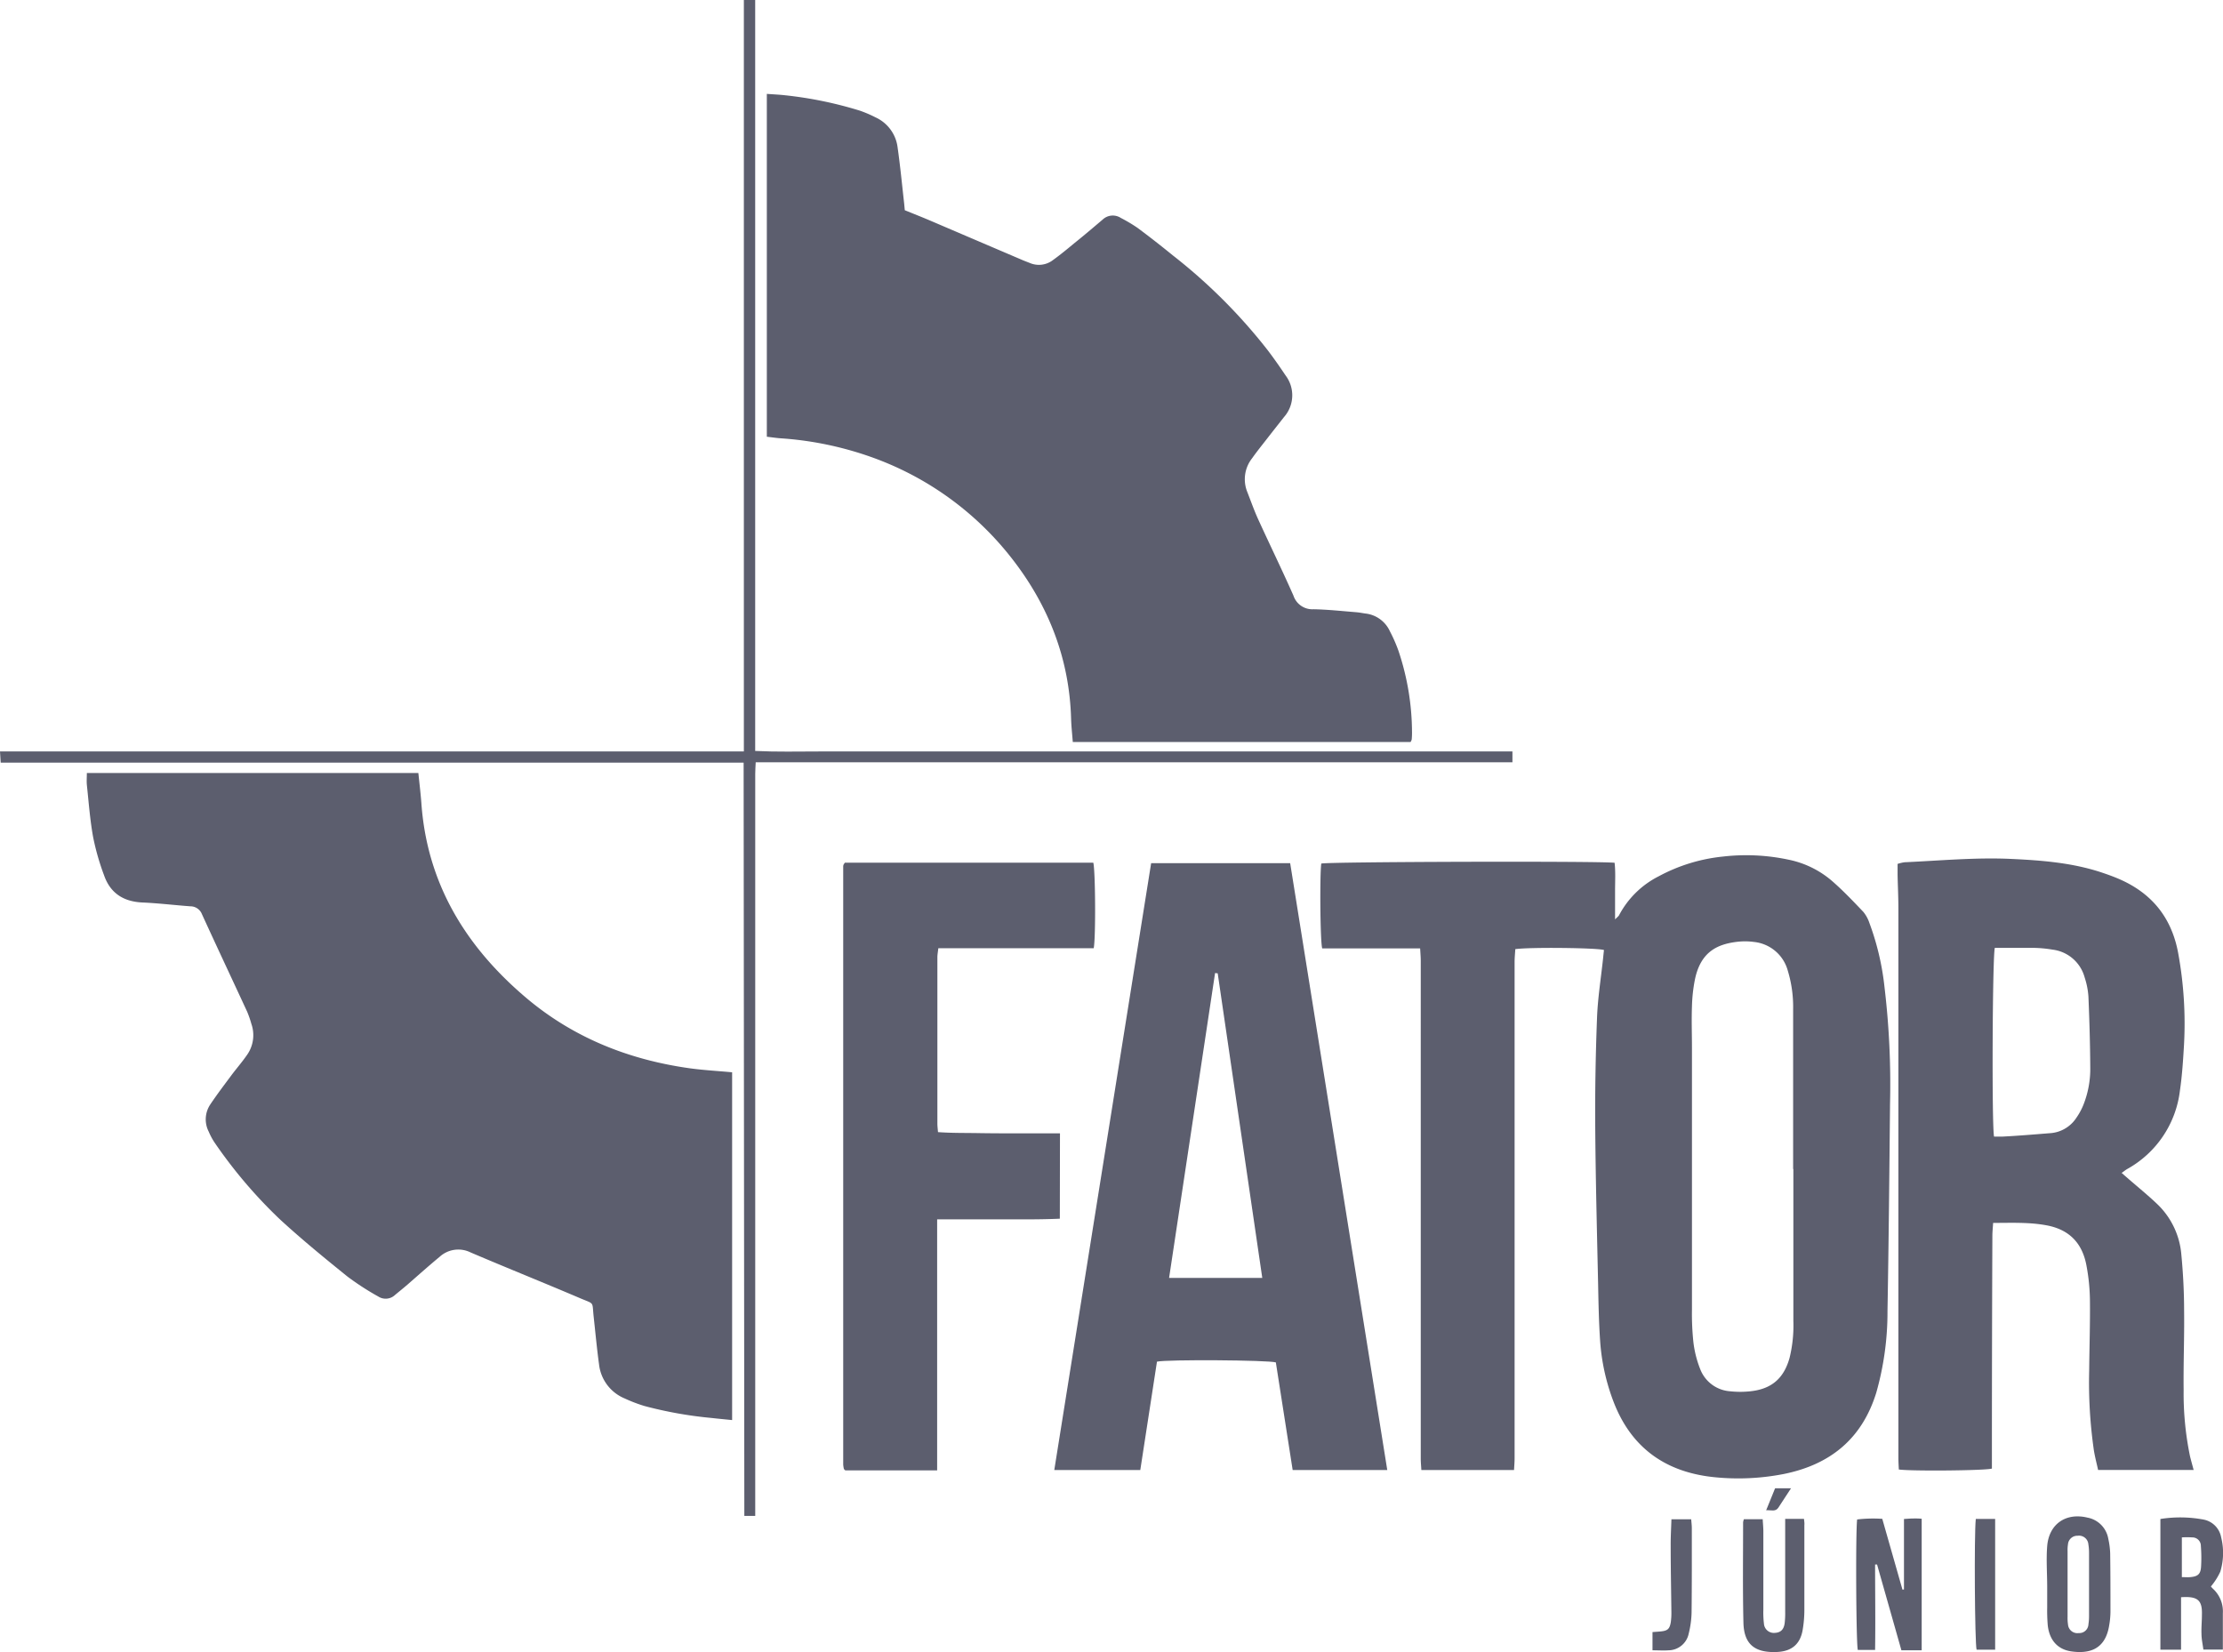 <svg xmlns="http://www.w3.org/2000/svg"  opacity="0.75" viewBox="0 0 473.28 351.75"><defs><style>.cls-1{fill:#25283d;}</style></defs><title>fator junior</title><g id="Camada_2" data-name="Camada 2"><g id="Camada_1-2" data-name="Camada 1"><path class="cls-1" d="M440.19,330.29c0,2.3,0,4.59,0,6.89s0,4.71,0,7.06c0-2.35,0-4.71,0-7.06S440.18,332.59,440.19,330.29Z"/><path class="cls-1" d="M186.34,97.62a65.87,65.87,0,0,1,29.09,21.29c7.8,10,12.26,21.35,12.61,34.17.05,1.61.23,3.21.36,4.91h71.91a2.09,2.09,0,0,0,.24-.51,14.08,14.08,0,0,0,.07-1.45,55,55,0,0,0-2.89-17.48,32.31,32.31,0,0,0-1.82-4.14,6.51,6.51,0,0,0-5.21-3.78c-.66-.09-1.31-.23-2-.28-3-.24-6-.57-9.06-.63a4.23,4.23,0,0,1-4.25-2.87c-2.42-5.48-5.05-10.87-7.54-16.32-.85-1.87-1.53-3.81-2.28-5.73a7.21,7.21,0,0,1,1-7.22c1-1.42,2.12-2.8,3.19-4.18,1.19-1.54,2.4-3.05,3.59-4.58a7,7,0,0,0,.33-8.91c-1.24-1.86-2.53-3.7-3.89-5.48a116.74,116.74,0,0,0-20.14-20.09c-2.45-2-4.92-3.93-7.45-5.81a32.79,32.79,0,0,0-3.58-2.13,3.13,3.13,0,0,0-3.86.35c-2,1.7-4,3.4-6,5-1.54,1.28-3.08,2.55-4.7,3.71a4.9,4.9,0,0,1-4.84.52c-.56-.22-1.13-.43-1.68-.67q-9.69-4.14-19.36-8.28c-1.83-.78-3.68-1.51-5.55-2.27-.05-.53-.09-1-.14-1.49-.45-4-.83-7.94-1.39-11.89A8.11,8.11,0,0,0,186.42,25a26.29,26.29,0,0,0-3.33-1.43,83.57,83.57,0,0,0-16-3.29c-1.24-.14-2.49-.19-3.83-.29v73c1,.11,1.94.26,2.89.33A71.89,71.89,0,0,1,186.34,97.62Z"/><path class="cls-1" d="M111.72,212.2c-12.66-10.82-20.77-24.13-22-41.08-.16-2.15-.42-4.3-.65-6.53H18.49c0,.95-.07,1.73,0,2.5.4,3.73.67,7.48,1.34,11.16a52.25,52.25,0,0,0,2.35,8.18c1.34,3.79,4.17,5.56,8.19,5.73,3.39.15,6.76.56,10.14.81A2.64,2.64,0,0,1,43,194.66c3.17,6.93,6.42,13.83,9.62,20.75a21.09,21.09,0,0,1,.89,2.57,7.29,7.29,0,0,1-1,6.75c-1,1.44-2.16,2.77-3.21,4.17-1.55,2.09-3.13,4.16-4.57,6.32a5.7,5.7,0,0,0-.29,5.73,13.73,13.73,0,0,0,1.29,2.39,101.89,101.89,0,0,0,14,16.41c4.59,4.21,9.43,8.17,14.28,12.08a58,58,0,0,0,6.54,4.23,2.89,2.89,0,0,0,3.55-.34c.88-.73,1.78-1.45,2.65-2.2,2.29-2,4.53-4,6.87-5.94a5.89,5.89,0,0,1,6.58-.91c7.79,3.33,15.65,6.47,23.44,9.8,3,1.27,2.39.56,2.76,3.95s.68,6.74,1.14,10.1a8.91,8.91,0,0,0,5.42,7.22,32.33,32.33,0,0,0,4.23,1.62,86.33,86.33,0,0,0,14.28,2.55c1.41.16,2.82.29,4.4.45,0-24.89,0-49.51,0-74.05-3.16-.29-6.06-.45-8.93-.84C133.87,225.66,121.9,220.91,111.72,212.2Z"/><path class="cls-1" d="M401.85,279.07c.26-14.65.4-29.31.54-44a174.75,174.75,0,0,0-1.17-24.84A56.47,56.47,0,0,0,398,196.52a7.5,7.5,0,0,0-1.29-2.36c-2.13-2.24-4.26-4.48-6.58-6.51a20.39,20.39,0,0,0-9.35-4.61,43.18,43.18,0,0,0-13.89-.67,36.56,36.56,0,0,0-13.77,4.22,19.46,19.46,0,0,0-8.42,8.28c-.11.22-.36.38-.85.89,0-2.35,0-4.27,0-6.19s.12-3.95-.1-5.87c-3.69-.39-61.18-.22-62.45.17-.34,2.48-.23,16.62.2,18.06h20.85c.06,1.09.13,1.86.13,2.63V238q0,36.25,0,72.51c0,.82.08,1.64.13,2.49h19.73c.05-.91.12-1.74.12-2.57q0-23.16,0-46.34,0-29.62,0-59.24c0-.94.1-1.88.15-2.76,3.08-.45,17.62-.28,18.88.19-.07.58-.13,1.18-.19,1.77-.45,4.21-1.13,8.42-1.29,12.64-.3,7.8-.44,15.62-.38,23.43.08,11.08.37,22.17.61,33.25.08,4,.15,8,.42,12a44.71,44.71,0,0,0,2.93,13.25c3.82,9.81,11.21,14.9,21.49,15.91a50.39,50.39,0,0,0,14.65-.68c9.94-2,16.7-7.5,19.74-17.35A62.92,62.92,0,0,0,401.85,279.07ZM381,289.13c-1.22,4.35-3.82,6.62-8.35,7.1a20,20,0,0,1-4.31,0,7.37,7.37,0,0,1-6.37-4.74,22.85,22.85,0,0,1-1.43-5.59,57.42,57.42,0,0,1-.32-7.07q0-27.9,0-55.79c0-2.91-.11-5.82,0-8.72a33.62,33.62,0,0,1,.63-5.76c1.24-6,4.88-7.57,9.15-8.05a14.13,14.13,0,0,1,3.44.05,8.34,8.34,0,0,1,7.18,6.1,26.47,26.47,0,0,1,1.14,8.24q0,17,0,34h.05q0,16.17,0,32.34A29,29,0,0,1,381,289.13Z"/><path class="cls-1" d="M444.22,269.51a42.57,42.57,0,0,1,.73,7.21c.06,5-.11,10-.16,15.08a100.93,100.93,0,0,0,1,17c.23,1.42.6,2.81.9,4.18h20.34c-.28-1.06-.55-2-.77-2.9A65.83,65.83,0,0,1,464.9,296c-.07-5.63.17-11.26.1-16.89,0-4-.21-8-.59-12a16.78,16.78,0,0,0-5.28-10.88c-1.89-1.79-3.91-3.43-5.88-5.14l-1.55-1.35c.5-.35.82-.62,1.18-.83a22.07,22.07,0,0,0,11.23-16.71c.47-3.23.68-6.5.87-9.76A83,83,0,0,0,463.75,203c-1.42-7.83-5.87-13.11-13.16-16.08-1.12-.46-2.26-.86-3.41-1.24-6.16-2-12.56-2.5-19-2.8-7.58-.35-15.13.37-22.69.71a8.71,8.71,0,0,0-1.49.35c0,.87,0,1.64,0,2.42.05,2.36.17,4.72.17,7.08q0,58.51,0,117c0,.82.06,1.65.09,2.44,2.52.38,18.42.24,19.82-.19v-2.29q0-23.62.1-47.25c0-.88.1-1.77.16-2.77,3.94,0,7.68-.18,11.4.52C440.67,261.82,443.37,264.81,444.22,269.51ZM426.39,242c-.6,0-1.2,0-1.85,0-.5-2-.35-38.36.16-40.18,2.7,0,5.48,0,8.26,0a26.39,26.39,0,0,1,4,.37,8.09,8.09,0,0,1,6.87,5.94,16.39,16.39,0,0,1,.8,4.08c.21,5,.36,10,.39,15.07a20.64,20.64,0,0,1-1.34,7.65,13.75,13.75,0,0,1-1.57,3,7.24,7.24,0,0,1-5.73,3.35C433,241.55,429.71,241.83,426.39,242Z"/><path class="cls-1" d="M245.08,183.79c-6.88,43.14-13.74,86.12-20.62,129.2h18.31q1.8-11.67,3.55-23.07c2.13-.49,23.71-.34,25.31.16q1.77,11.37,3.58,22.91h20.14Q285,248.22,274.68,183.79Zm3.82,88.3c3.28-21.74,6.53-43.32,9.79-64.91l.56.06c3.16,21.56,6.31,43.13,9.49,64.85Z"/><path class="cls-1" d="M225.67,241.31H217c-2.91,0-5.81,0-8.72-.05s-5.66,0-8.58-.21c-.06-.75-.13-1.28-.13-1.81q0-17.72,0-35.43c0-.57.12-1.15.2-1.91h24.86c2.76,0,5.53,0,8.22,0,.46-2.18.36-16.75-.09-18.22H179.88a4,4,0,0,0-.27.4,1.06,1.06,0,0,0-.09.35c0,.24,0,.48,0,.73q0,63.31,0,126.64a5.46,5.46,0,0,0,.13.89.3.3,0,0,0,.08.16,2.12,2.12,0,0,0,.24.22h19.55c0-4.61,0-9,0-13.44V286.32q0-6.63,0-13.26c0-4.4,0-8.8,0-13.44,4.55,0,8.83,0,13.12,0s8.68.06,13-.14Z"/><path class="cls-1" d="M322,160H187.79c-4.49,0-9,0-13.45,0s-8.92.12-13.56-.11V0h-2.41V160H0l.15,2.38H158.32q.08,80.29.15,160.39h2.32v-2.42q0-47.79,0-95.59,0-30,0-60c0-.75.06-1.51.1-2.46H322Z"/><path class="cls-1" d="M407.24,323.32c-.58,0-1.16.06-1.88.1v15l-.32.05-4.3-15.08a29.31,29.31,0,0,0-5.35.13c-.35,2.72-.22,26.51.14,27.78h3.68c.09-6.14,0-12.17,0-18.19l.42,0c1.72,6.07,3.45,12.14,5.18,18.26h4.32v-28C408.44,323.31,407.84,323.3,407.24,323.32Z"/><path class="cls-1" d="M471.14,338.27a5.9,5.9,0,0,1-.44-.48,13.87,13.87,0,0,0,2-3.14,13.69,13.69,0,0,0,.18-7.35,4.7,4.7,0,0,0-3.77-3.76,27,27,0,0,0-9.16-.12c0,9.31,0,18.53,0,27.83h4.4V340.08c3.58-.25,4.55.64,4.44,3.79,0,1.33-.14,2.66-.09,4,0,1.11.26,2.23.4,3.35h4.15c0-2.66,0-5.2,0-7.73A6.55,6.55,0,0,0,471.14,338.27Zm-2.53-4.69c-.1,1.58-.67,2.07-2.29,2.22-.54.05-1.08,0-1.8,0v-8.46a17.7,17.7,0,0,1,2.2,0,1.81,1.81,0,0,1,1.85,1.86A31.56,31.56,0,0,1,468.61,333.58Z"/><path class="cls-1" d="M448.86,327.65a5.52,5.52,0,0,0-4.43-4.52c-4.6-1.11-8.19,1.35-8.58,6.06-.23,2.89,0,5.8,0,8.7h0c0,1.46,0,2.91,0,4.36a37.21,37.21,0,0,0,.12,3.81c.35,3.16,2.11,5.15,5.07,5.56,3.53.49,7.15-.23,8-5.5a17.45,17.45,0,0,0,.28-2.88c0-4.18,0-8.35-.06-12.53A16.59,16.59,0,0,0,448.86,327.65Zm-4.23,18.19a1.94,1.94,0,0,1-2.06,1.87,2,2,0,0,1-2.29-1.84,8.82,8.82,0,0,1-.09-1.63c0-2.35,0-4.71,0-7.06s0-4.59,0-6.89a7.69,7.69,0,0,1,.08-1.44,2,2,0,0,1,2.07-1.86,2,2,0,0,1,2.28,1.84,10.83,10.83,0,0,1,.14,1.8q0,6.71,0,13.41A10.83,10.83,0,0,1,444.63,345.84Z"/><path class="cls-1" d="M384.07,323.4h-4v2.06q0,8.9,0,17.79a18.4,18.4,0,0,1-.11,2.35c-.19,1.39-.87,2-2.09,2.07a2.12,2.12,0,0,1-2.33-2,20,20,0,0,1-.12-2.9c0-5.57,0-11.13,0-16.7,0-.83-.09-1.66-.14-2.6h-4a3.24,3.24,0,0,0-.17.64c0,7.14-.1,14.28.07,21.42.12,4.57,2.42,6.4,7.09,6.21,3.15-.12,5-1.64,5.52-4.71a25,25,0,0,0,.36-4.14c0-6.06,0-12.11,0-18.16C384.2,324.29,384.12,323.88,384.07,323.4Z"/><path class="cls-1" d="M360.06,323.48h-4.21c-.06,1.95-.17,3.76-.16,5.57,0,4.71.1,9.43.15,14.15a14.15,14.15,0,0,1-.12,2.16c-.24,1.47-.67,1.85-2.12,2-.58.06-1.16.09-1.78.14v3.88c1.28,0,2.37.08,3.43,0a4.44,4.44,0,0,0,4.28-3.56,20.39,20.39,0,0,0,.61-4.47c.07-6,.05-12,.05-18C360.19,324.74,360.1,324.1,360.06,323.48Z"/><path class="cls-1" d="M420.82,351.25h3.95V323.41h-4.12C420.28,326.76,420.44,350,420.82,351.25Z"/><path class="cls-1" d="M378.62,321c.86-1.3,1.7-2.6,2.69-4.12h-3.39l-1.9,4.68C377.13,321.5,378,321.93,378.62,321Z"/></g></g></svg>

